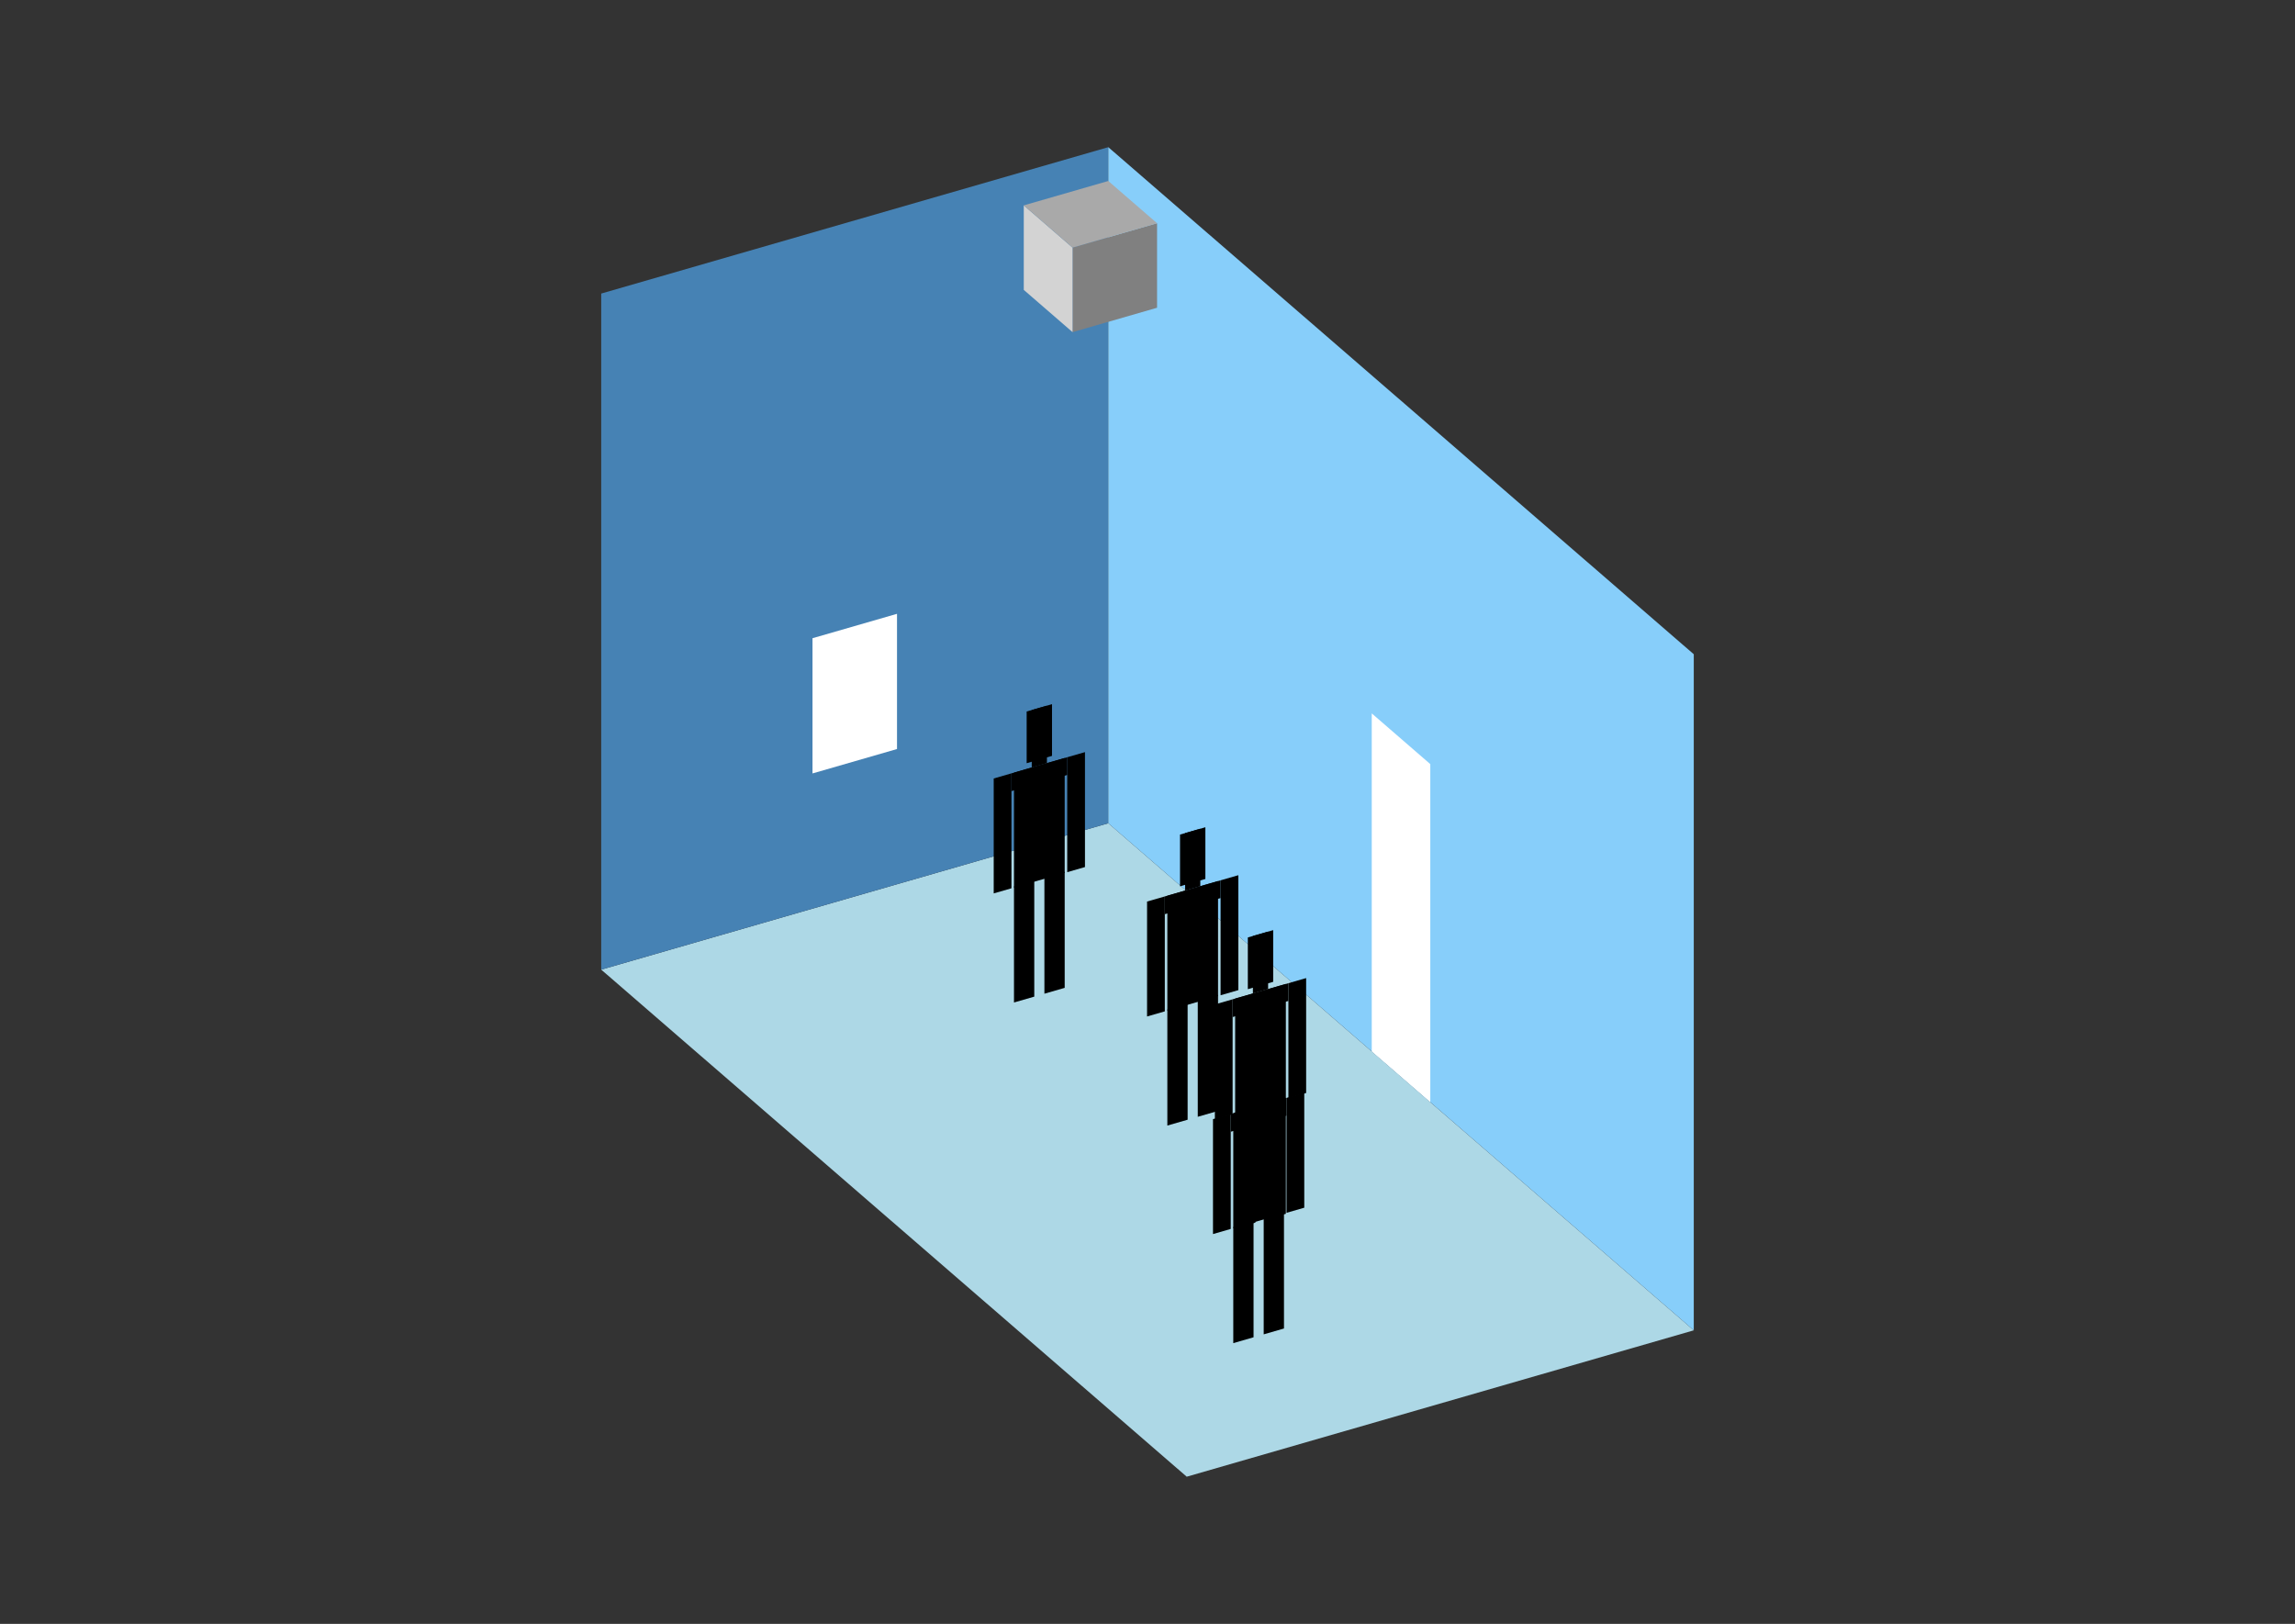 <?xml version="1.0" encoding="UTF-8"?>
<svg
  xmlns="http://www.w3.org/2000/svg"
  width="848"
  height="600"
  style="background-color:white"
>
  <rect width="100%" height="100%" fill="#333333" stroke="none"/>
  <polygon fill="lightblue" points="438.492,545.622 222.154,358.268 409.508,304.183 625.846,491.537" />
  <polygon fill="steelblue" points="222.154,358.268 222.154,108.463 409.508,54.378 409.508,304.183" />
  <polygon fill="lightskyblue" points="625.846,491.537 625.846,241.732 409.508,54.378 409.508,304.183" />
  <polygon fill="white" points="528.494,407.228 528.494,282.326 506.86,263.59 506.86,388.493" />
  <polygon fill="white" points="300.218,285.772 300.218,235.811 331.444,226.797 331.444,276.758" />
  <polygon fill="grey" points="396.311,122.721 396.311,91.496 427.536,82.482 427.536,113.707" />
  <polygon fill="lightgrey" points="396.311,122.721 396.311,91.496 378.283,75.883 378.283,107.108" />
  <polygon fill="darkgrey" points="396.311,91.496 378.283,75.883 409.508,66.869 427.536,82.482" />
  <polygon fill="hsl(324.0,50.0%,72.092%)" points="374.667,370.405 374.667,327.513 382.161,325.35 382.161,368.241" />
  <polygon fill="hsl(324.0,50.0%,72.092%)" points="393.402,364.996 393.402,322.105 385.908,324.268 385.908,367.16" />
  <polygon fill="hsl(324.0,50.0%,72.092%)" points="367.173,330.101 367.173,287.635 373.73,285.742 373.73,328.208" />
  <polygon fill="hsl(324.0,50.0%,72.092%)" points="394.339,322.259 394.339,279.792 400.896,277.899 400.896,320.366" />
  <polygon fill="hsl(324.0,50.0%,72.092%)" points="373.73,292.299 373.73,285.742 394.339,279.792 394.339,286.35" />
  <polygon fill="hsl(324.0,50.0%,72.092%)" points="374.667,327.938 374.667,285.471 393.402,280.063 393.402,322.53" />
  <polygon fill="hsl(324.0,50.0%,72.092%)" points="379.351,281.996 379.351,262.886 388.718,260.181 388.718,279.291" />
  <polygon fill="hsl(324.0,50.0%,72.092%)" points="381.224,283.578 381.224,262.345 386.845,260.722 386.845,281.956" />
  <polygon fill="hsl(324.0,50.0%,59.715%)" points="431.334,415.881 431.334,372.989 438.828,370.826 438.828,413.717" />
  <polygon fill="hsl(324.0,50.0%,59.715%)" points="450.069,410.472 450.069,367.581 442.575,369.744 442.575,412.636" />
  <polygon fill="hsl(324.0,50.0%,59.715%)" points="423.839,375.577 423.839,333.11 430.397,331.217 430.397,373.684" />
  <polygon fill="hsl(324.0,50.0%,59.715%)" points="451.006,367.735 451.006,325.268 457.563,323.375 457.563,365.842" />
  <polygon fill="hsl(324.0,50.0%,59.715%)" points="430.397,337.775 430.397,331.217 451.006,325.268 451.006,331.825" />
  <polygon fill="hsl(324.0,50.0%,59.715%)" points="431.334,373.414 431.334,330.947 450.069,325.539 450.069,368.005" />
  <polygon fill="hsl(324.0,50.0%,59.715%)" points="436.017,327.472 436.017,308.361 445.385,305.657 445.385,324.767" />
  <polygon fill="hsl(324.0,50.0%,59.715%)" points="437.891,329.054 437.891,307.821 443.512,306.198 443.512,327.431" />
  <polygon fill="hsl(324.0,50.0%,50.66%)" points="456.388,453.892 456.388,411 463.882,408.837 463.882,451.728" />
  <polygon fill="hsl(324.0,50.0%,50.66%)" points="475.124,448.483 475.124,405.592 467.629,407.755 467.629,450.647" />
  <polygon fill="hsl(324.0,50.0%,50.66%)" points="448.894,413.588 448.894,371.121 455.451,369.228 455.451,411.695" />
  <polygon fill="hsl(324.0,50.0%,50.66%)" points="476.06,405.746 476.06,363.279 482.618,361.386 482.618,403.853" />
  <polygon fill="hsl(324.0,50.0%,50.66%)" points="455.451,375.786 455.451,369.228 476.06,363.279 476.06,369.837" />
  <polygon fill="hsl(324.0,50.0%,50.66%)" points="456.388,411.425 456.388,368.958 475.124,363.55 475.124,406.016" />
  <polygon fill="hsl(324.0,50.0%,50.66%)" points="461.072,365.483 461.072,346.373 470.44,343.668 470.44,362.778" />
  <polygon fill="hsl(324.0,50.0%,50.66%)" points="462.946,367.065 462.946,345.832 468.566,344.209 468.566,365.443" />
  <polygon fill="hsl(324.0,50.0%,42.218%)" points="455.694,496.269 455.694,453.377 463.188,451.214 463.188,494.106" />
  <polygon fill="hsl(324.0,50.0%,42.218%)" points="474.43,490.861 474.43,447.969 466.936,450.132 466.936,493.024" />
  <polygon fill="hsl(324.0,50.0%,42.218%)" points="448.2,455.966 448.2,413.499 454.758,411.606 454.758,454.073" />
  <polygon fill="hsl(324.0,50.0%,42.218%)" points="475.366,448.123 475.366,405.656 481.924,403.763 481.924,446.23" />
  <polygon fill="hsl(324.0,50.0%,42.218%)" points="454.758,418.163 454.758,411.606 475.366,405.656 475.366,412.214" />
  <polygon fill="hsl(324.0,50.0%,42.218%)" points="455.694,453.802 455.694,411.335 474.43,405.927 474.43,448.394" />
  <polygon fill="hsl(324.0,50.0%,42.218%)" points="460.378,407.86 460.378,388.75 469.746,386.046 469.746,405.156" />
  <polygon fill="hsl(324.0,50.0%,42.218%)" points="462.252,409.442 462.252,388.209 467.872,386.586 467.872,407.82" />
</svg>
